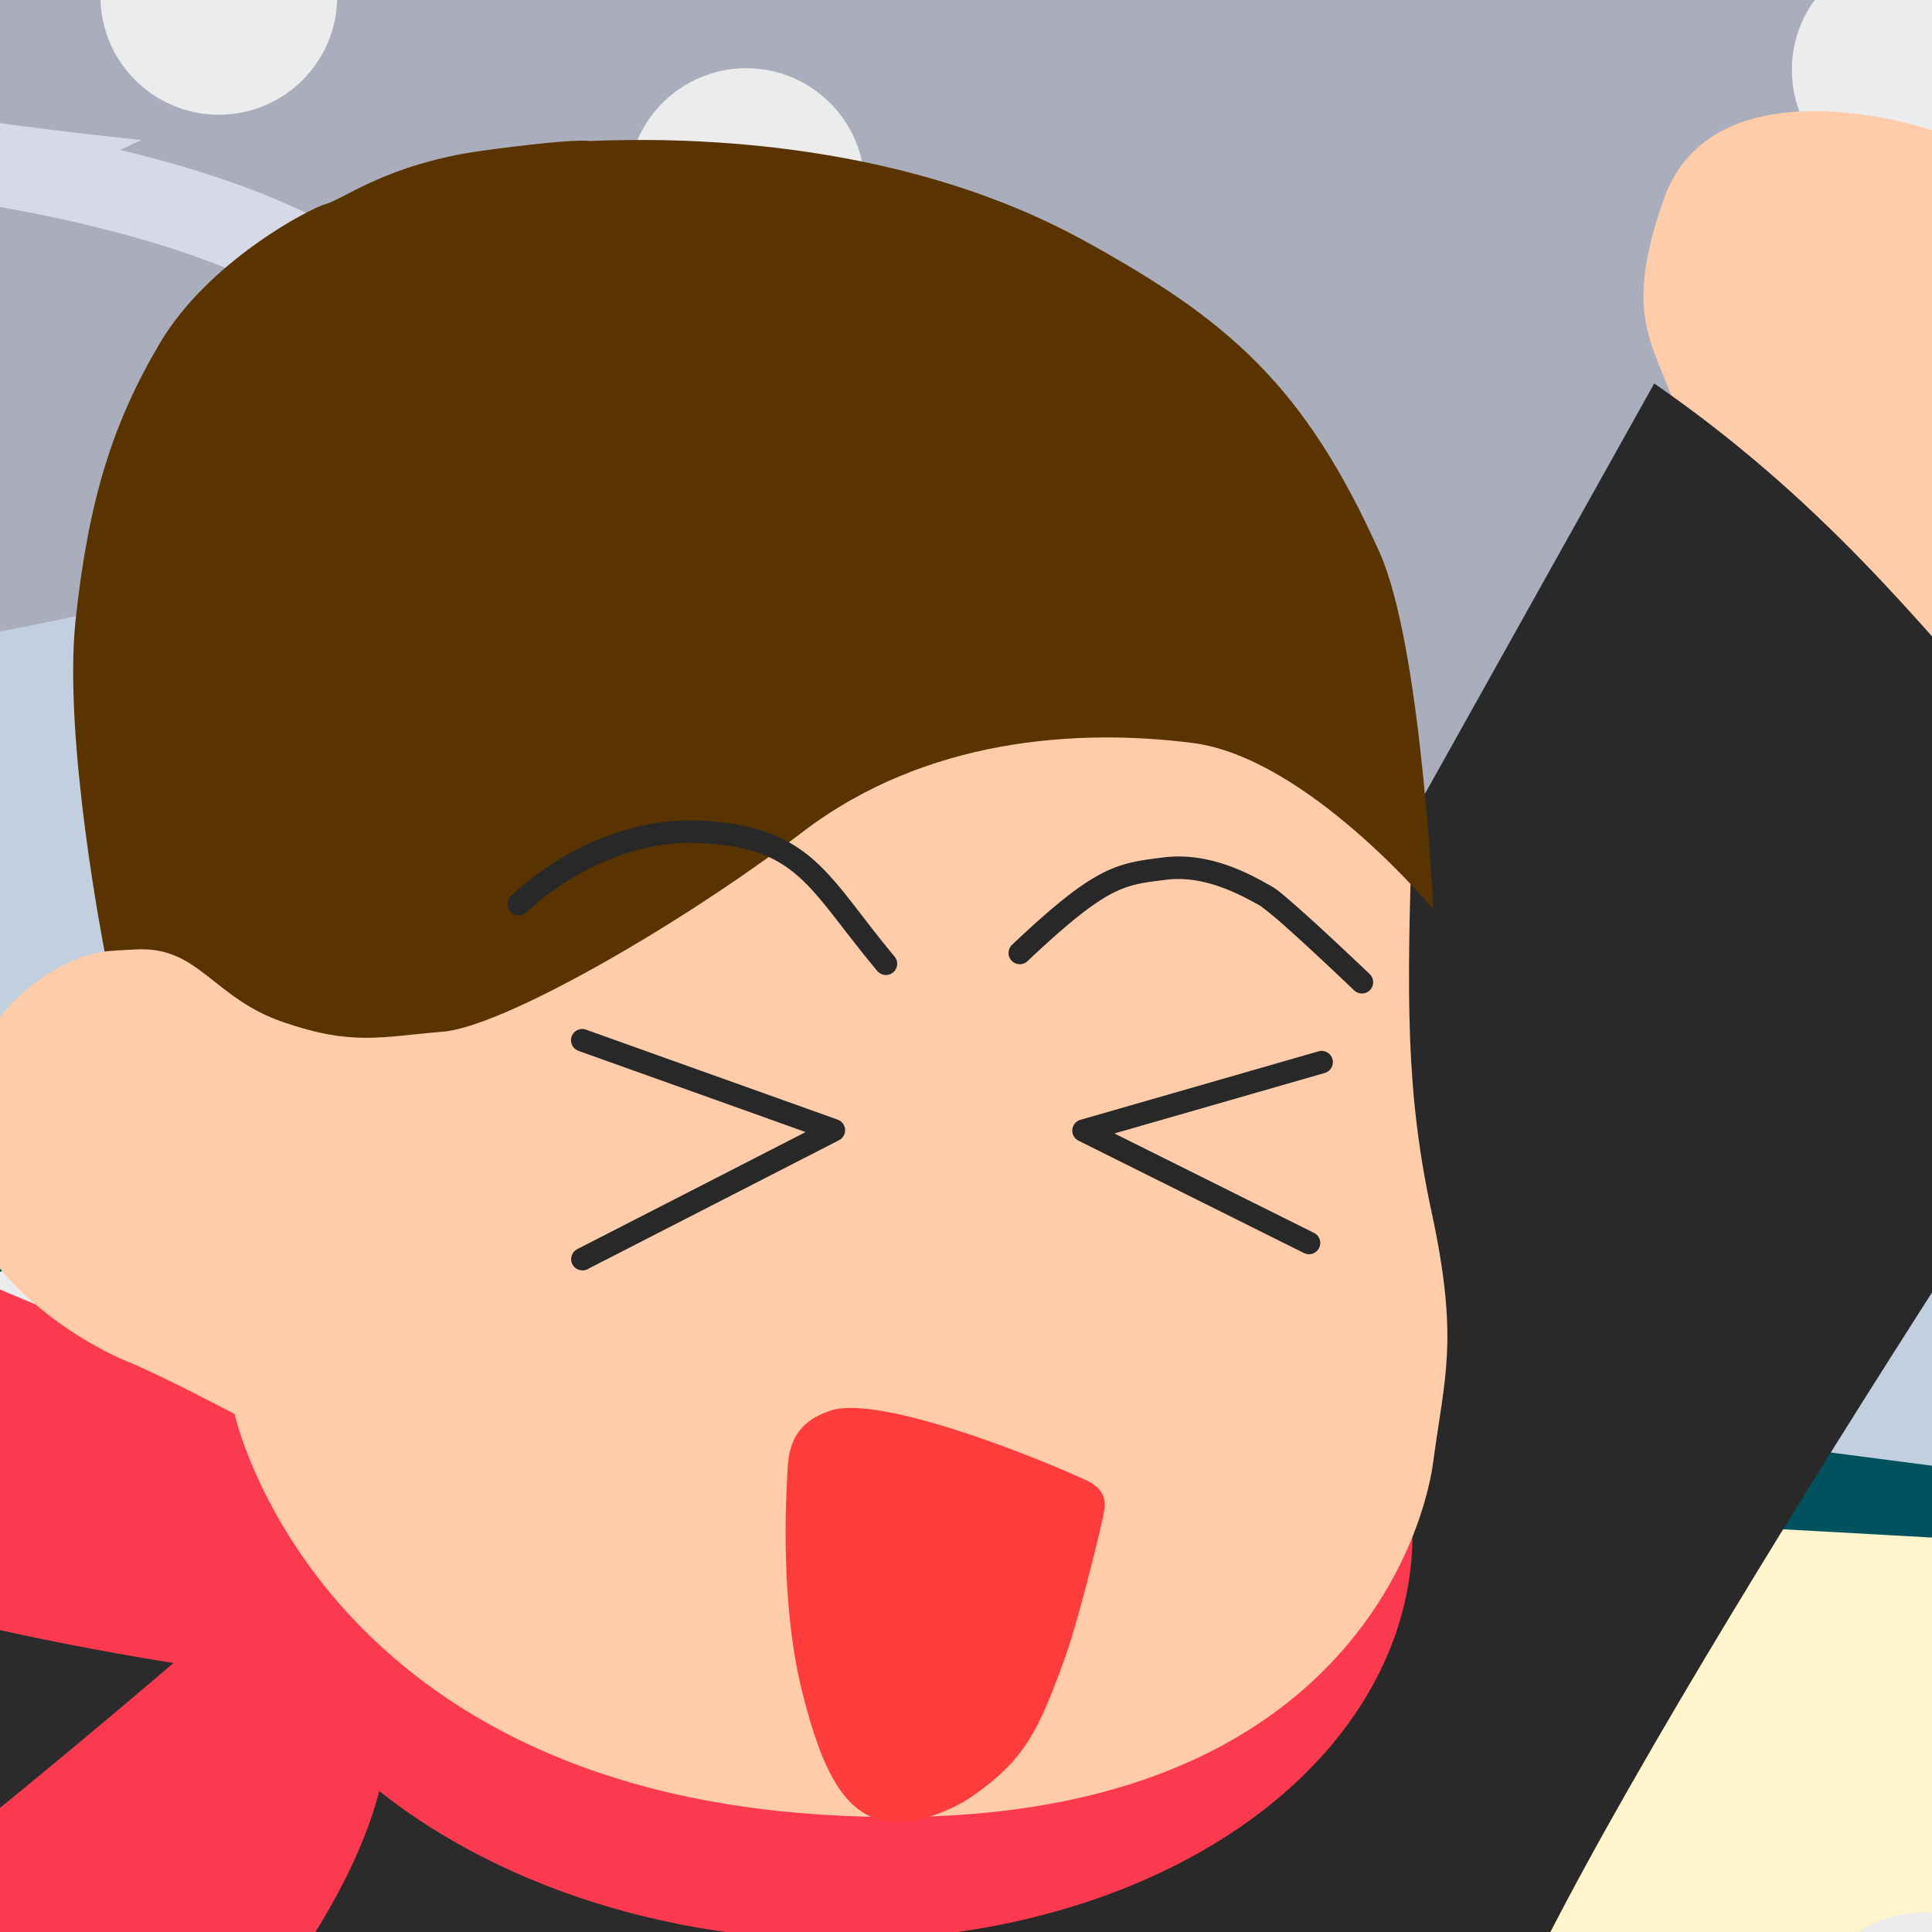 <svg height="512" viewBox="1300 140 320 320" width="512" xmlns:xlink="http://www.w3.org/1999/xlink" xmlns="http://www.w3.org/2000/svg"><path fill="#8fa4d5" d="M0 0h1920v640H0z"/><path d="M0 106.771v530.73A2855.816 279.817 0 0 0 77.17 640h1635.332A2855.816 279.817 0 0 0 1920 633.244v-522.08A2855.816 279.817 0 0 0 896.686 92.252 2855.816 279.817 0 0 0 0 106.772z" style="isolation:auto;mix-blend-mode:normal" color="#000" overflow="visible" fill="#69b1ff"/><path d="M0 228.49V640h1920V215.379a2855.816 279.817 0 0 0-774.486-10.76A2855.816 279.817 0 0 0 0 228.49z" style="isolation:auto;mix-blend-mode:normal" color="#000" overflow="visible" fill="#c1cfdf"/><circle cx="753.583" cy="128.164" r="95" style="isolation:auto;mix-blend-mode:normal" color="#000" overflow="visible" fill="#fff3b8"/><g color="#000"><path d="M253.775-2.784A224.789 56.47 0 0 0 61.104 24.728 224.789 56.47 0 0 0-108.254 5.286a224.789 56.47 0 0 0-224.788 56.468 224.789 56.47 0 0 0 170.031 54.7 224.789 56.47 0 0 0-2.033 7.15 224.789 56.47 0 0 0 224.788 56.471 224.789 56.47 0 0 0 188.453-25.784 224.789 56.47 0 0 0 152.28 15.026 224.789 56.47 0 0 0 224.79-56.468 224.789 56.47 0 0 0-.483-3.417 224.789 56.47 0 0 0 189.78-55.744 224.789 56.47 0 0 0-224.79-56.472A224.789 56.47 0 0 0 421.731 16.26 224.789 56.47 0 0 0 253.775-2.784z" style="isolation:auto;mix-blend-mode:normal" overflow="visible" fill="#d6dae6"/><path d="M259.834 14.431a217.177 54.558 0 0 0-186.147 26.58A217.177 54.558 0 0 0-89.935 22.228a217.177 54.558 0 0 0-217.176 54.556 217.177 54.558 0 0 0 164.273 52.848 217.177 54.558 0 0 0-1.964 6.906 217.177 54.558 0 0 0 217.176 54.56 217.177 54.558 0 0 0 182.07-24.912 217.177 54.558 0 0 0 147.124 14.517 217.177 54.558 0 0 0 217.178-54.555 217.177 54.558 0 0 0-.467-3.301A217.177 54.558 0 0 0 801.63 68.99a217.177 54.558 0 0 0-217.175-54.559 217.177 54.558 0 0 0-162.354 18.4 217.177 54.558 0 0 0-162.268-18.4z" style="isolation:auto;mix-blend-mode:normal" overflow="visible" fill="#aaaebc"/><path d="M326.532 120.775a185.07 45.937 0 0 0-158.627 22.38A185.07 45.937 0 0 0 28.473 127.34a185.07 45.937 0 0 0-185.069 45.935A185.07 45.937 0 0 0-16.609 217.77a185.07 45.937 0 0 0-1.673 5.816 185.07 45.937 0 0 0 185.068 45.938A185.07 45.937 0 0 0 321.94 248.55a185.07 45.937 0 0 0 125.373 12.223 185.07 45.937 0 0 0 185.07-45.935 185.07 45.937 0 0 0-.397-2.78 185.07 45.937 0 0 0 156.245-45.345 185.07 45.937 0 0 0-185.068-45.938 185.07 45.937 0 0 0-138.351 15.492 185.07 45.937 0 0 0-138.28-15.492z" style="isolation:auto;mix-blend-mode:normal" overflow="visible" fill="#d6dae6"/><path d="M331.52 134.779A178.802 44.381 0 0 0 178.266 156.4a178.802 44.381 0 0 0-134.711-15.28 178.802 44.381 0 0 0-178.801 44.38A178.802 44.381 0 0 0 0 228.49a178.802 44.381 0 0 0-1.617 5.618 178.802 44.381 0 0 0 178.801 44.382 178.802 44.381 0 0 0 149.9-20.265 178.802 44.381 0 0 0 121.126 11.81 178.802 44.381 0 0 0 178.804-44.38 178.802 44.381 0 0 0-.385-2.685 178.802 44.381 0 0 0 150.954-43.81 178.802 44.381 0 0 0-178.8-44.382 178.802 44.381 0 0 0-133.667 14.967 178.802 44.381 0 0 0-133.596-14.967z" style="isolation:auto;mix-blend-mode:normal" overflow="visible" fill="#aaaebc"/><path d="M1774.524 110.924a194.272 60.974 0 0 0-166.514 29.706 194.272 60.974 0 0 0-146.367-20.992 194.272 60.974 0 0 0-194.271 60.972 194.272 60.974 0 0 0 146.948 59.063 194.272 60.974 0 0 0-1.756 7.719 194.272 60.974 0 0 0 194.27 60.976 194.272 60.974 0 0 0 162.87-27.842 194.272 60.974 0 0 0 131.606 16.225 194.272 60.974 0 0 0 194.275-60.972 194.272 60.974 0 0 0-.418-3.69 194.272 60.974 0 0 0 164.015-60.189 194.272 60.974 0 0 0-194.272-60.976 194.272 60.974 0 0 0-145.23 20.563 194.272 60.974 0 0 0-145.156-20.563z" style="isolation:auto;mix-blend-mode:normal" overflow="visible" fill="#d6dae6"/><path d="M1779.76 129.512a187.693 58.91 0 0 0-160.875 28.7 187.693 58.91 0 0 0-141.41-20.281 187.693 58.91 0 0 0-187.692 58.907 187.693 58.91 0 0 0 141.972 57.063 187.693 58.91 0 0 0-1.697 7.457 187.693 58.91 0 0 0 187.692 58.911 187.693 58.91 0 0 0 157.353-26.898 187.693 58.91 0 0 0 127.15 15.675 187.693 58.91 0 0 0 187.695-58.907 187.693 58.91 0 0 0-.403-3.565 187.693 58.91 0 0 0 158.46-58.151 187.693 58.91 0 0 0-187.692-58.91A187.693 58.91 0 0 0 1920 149.378a187.693 58.91 0 0 0-140.24-19.867z" style="isolation:auto;mix-blend-mode:normal" overflow="visible" fill="#aaaebc"/><path d="M1050.266 156.707a129.036 41.487 0 0 0-110.599 20.212 129.036 41.487 0 0 0-97.216-14.284 129.036 41.487 0 0 0-129.035 41.486 129.036 41.487 0 0 0 97.603 40.186 129.036 41.487 0 0 0-1.167 5.253 129.036 41.487 0 0 0 129.035 41.488 129.036 41.487 0 0 0 108.177-18.944 129.036 41.487 0 0 0 87.414 11.04 129.036 41.487 0 0 0 129.036-41.486 129.036 41.487 0 0 0-.277-2.51 129.036 41.487 0 0 0 108.939-40.953 129.036 41.487 0 0 0-129.035-41.488 129.036 41.487 0 0 0-96.463 13.99 129.036 41.487 0 0 0-96.412-13.99z" style="isolation:auto;mix-blend-mode:normal" overflow="visible" fill="#d6dae6"/><path d="M1053.744 169.354a124.666 40.082 0 0 0-106.853 19.527 124.666 40.082 0 0 0-93.925-13.8 124.666 40.082 0 0 0-124.665 40.081 124.666 40.082 0 0 0 94.298 38.826 124.666 40.082 0 0 0-1.127 5.074 124.666 40.082 0 0 0 124.665 40.083 124.666 40.082 0 0 0 104.514-18.301 124.666 40.082 0 0 0 84.453 10.665 124.666 40.082 0 0 0 124.667-40.08 124.666 40.082 0 0 0-.268-2.426 124.666 40.082 0 0 0 105.25-39.566 124.666 40.082 0 0 0-124.666-40.083 124.666 40.082 0 0 0-93.196 13.517 124.666 40.082 0 0 0-93.147-13.517z" style="isolation:auto;mix-blend-mode:normal" overflow="visible" fill="#aaaebc"/><path d="M1257.385-25.102a272.024 59.682 0 0 0-233.157 29.077 272.024 59.682 0 0 0-204.945-20.548 272.024 59.682 0 0 0-272.023 59.68 272.024 59.682 0 0 0 205.76 57.811 272.024 59.682 0 0 0-2.46 7.556 272.024 59.682 0 0 0 272.023 59.683 272.024 59.682 0 0 0 228.052-27.251 272.024 59.682 0 0 0 184.279 15.88 272.024 59.682 0 0 0 272.026-59.679 272.024 59.682 0 0 0-.586-3.611 272.024 59.682 0 0 0 229.658-58.914 272.024 59.682 0 0 0-272.023-59.684 272.024 59.682 0 0 0-203.355 20.128 272.024 59.682 0 0 0-203.249-20.128z" style="isolation:auto;mix-blend-mode:normal" overflow="visible" fill="#d6dae6"/><path d="M1264.717-6.908a262.812 57.66 0 0 0-225.261 28.092A262.812 57.66 0 0 0 841.45 1.333a262.812 57.66 0 0 0-262.81 57.658 262.812 57.66 0 0 0 198.791 55.853 262.812 57.66 0 0 0-2.376 7.3 262.812 57.66 0 0 0 262.81 57.662 262.812 57.66 0 0 0 220.33-26.328 262.812 57.66 0 0 0 178.038 15.343 262.812 57.66 0 0 0 262.814-57.659 262.812 57.66 0 0 0-.565-3.488 262.812 57.66 0 0 0 221.88-56.92 262.812 57.66 0 0 0-262.81-57.662 262.812 57.66 0 0 0-196.47 19.446 262.812 57.66 0 0 0-196.366-19.446z" style="isolation:auto;mix-blend-mode:normal" overflow="visible" fill="#aaaebc"/></g><path d="M1920.707 427.8a2456.89 533.298 2.708 0 0-24.672-4.41 2456.89 533.298 2.708 0 0-220.79-33.208 2456.89 533.298 2.708 0 0-230.366-28.73 2456.89 533.298 2.708 0 0-237.635-23.966 2456.89 533.298 2.708 0 0-242.533-18.957 2456.89 533.298 2.708 0 0-245.006-13.761 2456.89 533.298 2.708 0 0-173.615-6.526 2456.89 533.298 2.708 0 0-243.568-4.6 2456.89 533.298 2.708 0 0-239.426.846A2456.89 533.298 2.708 0 0 .707 296.17V640h1920z" fill="#00525f"/><path d="M1771.049 404.697a2047.367 319.533 0 0 0-54.026-4.072 2047.367 319.533 0 0 0-192.244-10.951 2047.367 319.533 0 0 0-198.289-7.903 2047.367 319.533 0 0 0-202.353-4.773 2047.367 319.533 0 0 0-204.397-1.596 2047.367 319.533 0 0 0-144.824.8 2047.367 319.533 0 0 0-203.16 3.849 2047.367 319.533 0 0 0-199.684 6.994 2047.367 319.533 0 0 0-194.21 10.072A2047.367 319.533 0 0 0 0 409.54V640h1920V427.8a2456.89 533.298 2.708 0 0-24.672-4.41 2456.89 533.298 2.708 0 0-124.28-18.693z" fill="#fff4cb"/><path d="M0 382.791a3954.888 379.855 2.776 0 1 731.547 32.89A3954.888 379.855 2.776 0 1 1920 498.712V640H0z" fill="#d9f7ff"/><path d="M1683.601 399.117c36.2-7.53-4.264 12.957 18.828 42.146 29.335 36.215 57.385 52.06 84.14 83.277 47.169 64.563 81.164 133.689 54.72 209.118-18.614 57.81-51.708 112.12-92.852 161.342L1251 828.997c105.618-57.275 211.24-115.973 303.23-187.67 26.057-21.906 42.924-40.717 55.786-79.322 7.16-43.509 4.14-90.3 30.38-129.865 11.934-12.548 26.269-25.194 43.205-33.023z" fill="#34887d" fill-rule="evenodd"/><path d="M280.575 319.032c14.57 2.463 19.669-.443 3.152 16.37-16.516 16.814-74.286 60.846-76.445 69.055-2.16 8.208-16.567-11.442-9.8-21.095 6.766-9.652 83.093-64.33 83.093-64.33z" fill="#fb3a50" fill-rule="evenodd"/><g transform="translate(-291.818 -274.432) scale(1.387)" color="#000" fill="#f6f6f6"><ellipse cx="478.741" cy="502.38" rx="110.724" ry="92.39" style="isolation:auto;mix-blend-mode:normal" overflow="visible"/><ellipse cx="477.891" cy="361.49" rx="90.459" ry="75.48" style="isolation:auto;mix-blend-mode:normal" overflow="visible"/></g><path d="M135.066 374.016s8.803-6.522 134.416-9.482l-.767-8.977s-44.764 2.06-78.736 2.622l-14.906.44-7.298-1.154c-12.687.081-11.323.71-18.02 2.858-13.38 7.356-14.689 13.693-14.689 13.693z" fill="#ba6808" fill-rule="evenodd"/><ellipse cx="353.664" cy="212.209" rx="14.603" ry="14.132" style="isolation:auto;mix-blend-mode:normal" color="#000" overflow="visible" fill="#4e4e4e"/><ellipse cx="429.846" cy="205.555" rx="18.011" ry="17.43" style="isolation:auto;mix-blend-mode:normal" color="#000" overflow="visible" fill="#4e4e4e"/><ellipse cx="368.127" cy="119.804" rx="34.351" ry="24.38" style="isolation:auto;mix-blend-mode:normal" color="#000" overflow="visible" fill="#f7b55c"/><path d="M384.974 97.828l-9.83.963-.86 4.367-6.832-3.222-9.125 1.86 2.998-4.185-8.264-2.508 9.83-.963.86-4.367 6.832 3.222 9.125-1.86-2.998 4.185z" style="isolation:auto;mix-blend-mode:normal" color="#000" overflow="visible" fill="#0ad845"/><path d="M358.258 142.888a.412.471 0 0 1-.411.471.412.471 0 0 1-.413-.47.412.471 0 0 1 .41-.472.412.471 0 0 1 .414.469l-.412.003z" style="isolation:auto;mix-blend-mode:normal" color="#000" overflow="visible" fill="#7a4d0e"/><path d="M424.922 271.345c-4.424.55-4.72 3.236-9.262 4.81-8.093 2.714-25.965 4.878-63.823 2.024l-.872 8.162c37.984 2.864 55.938.802 64.71-2.14 4.385-1.471 6.485-2.912 7.988-5.265.752-1.177 1.353-2.929 1.494-4.518.141-1.589-.235-3.073-.235-3.073z" style="line-height:normal;font-variant-ligatures:normal;font-variant-position:normal;font-variant-caps:normal;font-variant-numeric:normal;font-variant-alternates:normal;font-feature-settings:normal;text-indent:0;text-align:start;text-decoration-line:none;text-decoration-style:solid;text-decoration-color:#000;text-transform:none;text-orientation:mixed;shape-padding:0;isolation:auto;mix-blend-mode:normal" color="#000" font-weight="400" font-family="sans-serif" white-space="normal" overflow="visible" fill="#616161" fill-rule="evenodd"/><path d="M584.466 217.782s-44.663 41.77-119.086 129.372l6.845 7.519s34.577-38.025 61.514-65.975l38.014 8.743s-6.647-12.428-29.767-17.234c10.15-10.322 18.39-18.251 21.496-20.077 11.499-6.758 20.984-42.348 20.984-42.348z" fill="#ba6808" fill-rule="evenodd"/><path d="M580.067 260.706l-36.016-20.602s22.868-19.141 18.393-37.141c-4.474-18 15.482-2.21 12.02 4.211-3.462 6.42 10.17-27.96 31.828-18.158 21.659 9.803 22.353 27.935 7.867 41.04-14.485 13.105-34.092 30.65-34.092 30.65zM286.833 305.71c92.244 9.279 169.395-20.395 175.895-5.895s30 18.5 2 28-97.222 12.722-135.722 6.222c-38.5-6.5-60.5-2-56-11s13.827-17.328 13.827-17.328z" fill="#fb3a50" fill-rule="evenodd"/><path d="M280.575 319.032c16.77-1.395 21.46-6.289 8.577 18.218-12.884 24.507-62.564 92.947-62.37 103.18.193 10.233-21.768-8.518-17.353-21.791 4.414-13.273 71.146-99.607 71.146-99.607zm-108.569 59.202l-14.75-28.91s-22.465 14.62-39.55 9.238c-17.086-5.381-4.59 11.145 2.29 9.34 6.881-1.805-29.202 4.248-22.886 21.334 6.315 17.086 24.119 19.699 39.317 10.551 15.198-9.148 35.58-21.553 35.58-21.553z" fill="#fb3a50" fill-rule="evenodd"/><g transform="translate(-12 -584)"><g color="#000" fill="#ececec" stroke-width="18.494" stroke-linecap="round" stroke-linejoin="round" transform="translate(-4 -304.185)" id="a"><circle cx="-271.898" cy="165.25" r="19.607" style="isolation:auto;mix-blend-mode:normal" transform="scale(-1 1)" overflow="visible"/><circle cx="45.092" cy="51.489" r="19.607" style="isolation:auto;mix-blend-mode:normal" overflow="visible"/><circle cx="-116.676" cy="-3.093" r="19.607" style="isolation:auto;mix-blend-mode:normal" transform="scale(-1 1)" overflow="visible"/><circle cx="317.922" cy="245.777" r="19.607" style="isolation:auto;mix-blend-mode:normal" overflow="visible"/><circle cx="-15.955" cy="383.575" r="19.607" style="isolation:auto;mix-blend-mode:normal" transform="scale(-1 1)" overflow="visible"/><circle cx="-231.286" cy="719.167" r="19.607" style="isolation:auto;mix-blend-mode:normal" transform="scale(-1 1)" overflow="visible"/><circle cx="-568.563" cy="109.398" r="19.607" style="isolation:auto;mix-blend-mode:normal" transform="scale(-1 1)" overflow="visible"/><circle cx="-368.717" cy="94.374" r="19.607" style="isolation:auto;mix-blend-mode:normal" transform="scale(-1 1)" overflow="visible"/><circle cx="266.98" cy="171.194" r="19.607" style="isolation:auto;mix-blend-mode:normal" overflow="visible"/><circle cx="-390.476" cy="443.028" r="19.607" style="isolation:auto;mix-blend-mode:normal" transform="scale(-1 1)" overflow="visible"/><circle cx="150.952" cy="312.847" r="19.607" style="isolation:auto;mix-blend-mode:normal" overflow="visible"/><circle cx="-34.917" cy="242.436" r="19.607" style="isolation:auto;mix-blend-mode:normal" transform="scale(-1 1)" overflow="visible"/><circle cx="80.538" cy="540.137" r="19.607" style="isolation:auto;mix-blend-mode:normal" overflow="visible"/><circle cx="313.007" cy="-52.878" r="19.607" style="isolation:auto;mix-blend-mode:normal" overflow="visible"/><circle cx="-453.377" cy="130.754" r="19.607" style="isolation:auto;mix-blend-mode:normal" transform="scale(-1 1)" overflow="visible"/><circle cx="-242.636" cy="328.807" r="19.607" style="isolation:auto;mix-blend-mode:normal" transform="scale(-1 1)" overflow="visible"/><circle cx="490.335" cy="16.765" r="19.607" style="isolation:auto;mix-blend-mode:normal" overflow="visible"/><circle cx="-207.66" cy="426.636" r="19.607" style="isolation:auto;mix-blend-mode:normal" transform="scale(-1 1)" overflow="visible"/><circle cx="555.131" cy="480.665" r="19.607" style="isolation:auto;mix-blend-mode:normal" overflow="visible"/><circle cx="-377.355" cy="495.583" r="19.607" style="isolation:auto;mix-blend-mode:normal" transform="scale(-1 1)" overflow="visible"/><circle cx="238.393" cy="585.967" r="19.607" style="isolation:auto;mix-blend-mode:normal" overflow="visible"/><circle cx="598.274" cy="-52.286" r="19.607" style="isolation:auto;mix-blend-mode:normal" overflow="visible"/><circle cx="-746.186" cy="-53.808" r="19.607" style="isolation:auto;mix-blend-mode:normal" transform="scale(-1 1)" overflow="visible"/><circle cx="549.387" cy="171.094" r="19.607" style="isolation:auto;mix-blend-mode:normal" overflow="visible"/><circle cx="-545.14" cy="245.202" r="19.607" style="isolation:auto;mix-blend-mode:normal" transform="scale(-1 1)" overflow="visible"/><circle cx="733.302" cy="339.913" r="19.607" style="isolation:auto;mix-blend-mode:normal" overflow="visible"/><circle cx="-610.64" cy="390.876" r="19.607" style="isolation:auto;mix-blend-mode:normal" transform="scale(-1 1)" overflow="visible"/><circle cx="572.12" cy="574.939" r="19.607" style="isolation:auto;mix-blend-mode:normal" overflow="visible"/><circle cx="-671.165" cy="393.342" r="19.607" style="isolation:auto;mix-blend-mode:normal" transform="scale(-1 1)" overflow="visible"/><circle cx="493.502" cy="339.815" r="19.607" style="isolation:auto;mix-blend-mode:normal" overflow="visible"/><circle cx="-440.798" cy="324.663" r="19.607" style="isolation:auto;mix-blend-mode:normal" transform="scale(-1 1)" overflow="visible"/><circle cx="574.095" cy="25.059" r="19.607" style="isolation:auto;mix-blend-mode:normal" overflow="visible"/><circle cx="684.575" cy="83.271" r="19.607" style="isolation:auto;mix-blend-mode:normal" overflow="visible"/><circle cx="-732.068" cy="167.903" r="19.607" style="isolation:auto;mix-blend-mode:normal" transform="scale(-1 1)" overflow="visible"/><circle cx="655.545" cy="7.009" r="19.607" style="isolation:auto;mix-blend-mode:normal" overflow="visible"/><circle cx="-782.14" cy="291.197" r="19.607" style="isolation:auto;mix-blend-mode:normal" transform="scale(-1 1)" overflow="visible"/><circle cx="244.472" cy="53.483" r="19.607" style="isolation:auto;mix-blend-mode:normal" overflow="visible"/><circle cx="-704.001" cy="458.5" r="19.607" style="isolation:auto;mix-blend-mode:normal" transform="scale(-1 1)" overflow="visible"/><circle cx="661.622" cy="206.939" r="19.607" style="isolation:auto;mix-blend-mode:normal" overflow="visible"/><circle cx="-644.252" cy="495.301" r="19.607" style="isolation:auto;mix-blend-mode:normal" transform="scale(-1 1)" overflow="visible"/><circle cx="745.012" cy="524.019" r="19.607" style="isolation:auto;mix-blend-mode:normal" overflow="visible"/><circle cx="837.727" cy="75.927" r="19.607" style="isolation:auto;mix-blend-mode:normal" overflow="visible"/><circle cx="-829.91" cy="183.428" r="19.607" style="isolation:auto;mix-blend-mode:normal" transform="scale(-1 1)" overflow="visible"/><circle cx="593.481" cy="345.358" r="19.607" style="isolation:auto;mix-blend-mode:normal" overflow="visible"/><circle cx="-1045.129" cy="25.383" r="19.607" style="isolation:auto;mix-blend-mode:normal" transform="scale(-1 1)" overflow="visible"/><circle cx="753.699" cy="211.473" r="19.607" style="isolation:auto;mix-blend-mode:normal" overflow="visible"/><circle cx="-836.649" cy="184.092" r="19.607" style="isolation:auto;mix-blend-mode:normal" transform="scale(-1 1)" overflow="visible"/><circle cx="1092.521" cy="213.754" r="19.607" style="isolation:auto;mix-blend-mode:normal" overflow="visible"/><circle cx="-812.91" cy="635.792" r="19.607" style="isolation:auto;mix-blend-mode:normal" transform="scale(-1 1)" overflow="visible"/><circle cx="646.363" cy="663.607" r="19.607" style="isolation:auto;mix-blend-mode:normal" overflow="visible"/><circle cx="-1064.745" cy="68.548" r="19.607" style="isolation:auto;mix-blend-mode:normal" transform="scale(-1 1)" overflow="visible"/><circle cx="-951.702" cy="99.453" r="19.607" style="isolation:auto;mix-blend-mode:normal" transform="scale(-1 1)" overflow="visible"/><circle cx="863.331" cy="243.356" r="19.607" style="isolation:auto;mix-blend-mode:normal" overflow="visible"/><circle cx="-1204.322" cy="106.141" r="19.607" style="isolation:auto;mix-blend-mode:normal" transform="scale(-1 1)" overflow="visible"/><circle cx="848.502" cy="340.629" r="19.607" style="isolation:auto;mix-blend-mode:normal" overflow="visible"/><circle cx="-879.76" cy="467.301" r="19.607" style="isolation:auto;mix-blend-mode:normal" transform="scale(-1 1)" overflow="visible"/><circle cx="939.302" cy="255.913" r="19.607" style="isolation:auto;mix-blend-mode:normal" overflow="visible"/><circle cx="976.244" cy="536.03" r="19.607" style="isolation:auto;mix-blend-mode:normal" overflow="visible"/><circle cx="-1353.819" cy="-39.353" r="19.607" style="isolation:auto;mix-blend-mode:normal" transform="scale(-1 1)" overflow="visible"/><circle cx="895.065" cy="-16.692" r="19.607" style="isolation:auto;mix-blend-mode:normal" overflow="visible"/><circle cx="1240.078" cy="31.754" r="19.607" style="isolation:auto;mix-blend-mode:normal" overflow="visible"/><circle cx="-724.163" cy="574.516" r="19.607" style="isolation:auto;mix-blend-mode:normal" transform="scale(-1 1)" overflow="visible"/><circle cx="1928.114" cy="669.408" r="19.607" style="isolation:auto;mix-blend-mode:normal" overflow="visible"/><circle cx="-991.753" cy="392.619" r="19.607" style="isolation:auto;mix-blend-mode:normal" transform="scale(-1 1)" overflow="visible"/><circle cx="1078.005" cy="289.771" r="19.607" style="isolation:auto;mix-blend-mode:normal" overflow="visible"/><circle cx="-1113.31" cy="432.843" r="19.607" style="isolation:auto;mix-blend-mode:normal" transform="scale(-1 1)" overflow="visible"/><circle cx="1064.746" cy="597.834" r="19.607" style="isolation:auto;mix-blend-mode:normal" overflow="visible"/><circle cx="-913.397" cy="662.447" r="19.607" style="isolation:auto;mix-blend-mode:normal" transform="scale(-1 1)" overflow="visible"/><circle cx="1448.009" cy="154.824" r="19.607" style="isolation:auto;mix-blend-mode:normal" overflow="visible"/><circle cx="1488.255" cy="-57.991" r="19.607" style="isolation:auto;mix-blend-mode:normal" overflow="visible"/><circle cx="-1379.383" cy="298.596" r="19.607" style="isolation:auto;mix-blend-mode:normal" transform="scale(-1 1)" overflow="visible"/><circle cx="-1303.363" cy="88.465" r="19.607" style="isolation:auto;mix-blend-mode:normal" transform="scale(-1 1)" overflow="visible"/><circle cx="1134.86" cy="58.279" r="19.607" style="isolation:auto;mix-blend-mode:normal" overflow="visible"/><circle cx="-1435.46" cy="443.044" r="19.607" style="isolation:auto;mix-blend-mode:normal" transform="scale(-1 1)" overflow="visible"/><circle cx="1138.474" cy="326.108" r="19.607" style="isolation:auto;mix-blend-mode:normal" overflow="visible"/><circle cx="-1443.428" cy="565.801" r="19.607" style="isolation:auto;mix-blend-mode:normal" transform="scale(-1 1)" overflow="visible"/><circle cx="1250.584" cy="519.855" r="19.607" style="isolation:auto;mix-blend-mode:normal" overflow="visible"/><circle cx="-1398.516" cy="50.072" r="19.607" style="isolation:auto;mix-blend-mode:normal" transform="scale(-1 1)" overflow="visible"/><circle cx="1483.987" cy="72.939" r="19.607" style="isolation:auto;mix-blend-mode:normal" overflow="visible"/><circle cx="-1558.498" cy="41.703" r="19.607" style="isolation:auto;mix-blend-mode:normal" transform="scale(-1 1)" overflow="visible"/><circle cx="1352.248" cy="211.21" r="19.607" style="isolation:auto;mix-blend-mode:normal" overflow="visible"/><circle cx="1251.956" cy="324.368" r="19.607" style="isolation:auto;mix-blend-mode:normal" overflow="visible"/><circle cx="-1566.578" cy="466.701" r="19.607" style="isolation:auto;mix-blend-mode:normal" transform="scale(-1 1)" overflow="visible"/><circle cx="1198.08" cy="187.007" r="19.607" style="isolation:auto;mix-blend-mode:normal" overflow="visible"/><circle cx="-1371.494" cy="493.867" r="19.607" style="isolation:auto;mix-blend-mode:normal" transform="scale(-1 1)" overflow="visible"/><circle cx="1323.122" cy="440.751" r="19.607" style="isolation:auto;mix-blend-mode:normal" overflow="visible"/><circle cx="-1583.654" cy="418.027" r="19.607" style="isolation:auto;mix-blend-mode:normal" transform="scale(-1 1)" overflow="visible"/><circle cx="-1834.021" cy="665.512" r="19.607" style="isolation:auto;mix-blend-mode:normal" transform="scale(-1 1)" overflow="visible"/><circle cx="1798.959" cy="91.546" r="19.607" style="isolation:auto;mix-blend-mode:normal" overflow="visible"/><circle cx="1699.406" cy="256.651" r="19.607" style="isolation:auto;mix-blend-mode:normal" overflow="visible"/><circle cx="-1360.192" cy="132.519" r="19.607" style="isolation:auto;mix-blend-mode:normal" transform="scale(-1 1)" overflow="visible"/><circle cx="1941.09" cy="9.011" r="19.607" style="isolation:auto;mix-blend-mode:normal" overflow="visible"/><circle cx="-1833.091" cy="352.3" r="19.607" style="isolation:auto;mix-blend-mode:normal" transform="scale(-1 1)" overflow="visible"/><circle cx="-1383.984" cy="391.047" r="19.607" style="isolation:auto;mix-blend-mode:normal" transform="scale(-1 1)" overflow="visible"/><circle cx="1634.581" cy="548.181" r="19.607" style="isolation:auto;mix-blend-mode:normal" overflow="visible"/><circle cx="-1716.293" cy="84.749" r="19.607" style="isolation:auto;mix-blend-mode:normal" transform="scale(-1 1)" overflow="visible"/><circle cx="-1632.399" cy="223.389" r="19.607" style="isolation:auto;mix-blend-mode:normal" transform="scale(-1 1)" overflow="visible"/><circle cx="-1685.977" cy="12.941" r="19.607" style="isolation:auto;mix-blend-mode:normal" transform="scale(-1 1)" overflow="visible"/><circle cx="-1439.608" cy="242.72" r="19.607" style="isolation:auto;mix-blend-mode:normal" transform="scale(-1 1)" overflow="visible"/><circle cx="1707.317" cy="527.597" r="19.607" style="isolation:auto;mix-blend-mode:normal" overflow="visible"/><circle cx="1529.422" cy="534.776" r="19.607" style="isolation:auto;mix-blend-mode:normal" overflow="visible"/><circle cx="-1940.006" cy="207.101" r="19.607" style="isolation:auto;mix-blend-mode:normal" transform="scale(-1 1)" overflow="visible"/><circle cx="1654.444" cy="355.444" r="19.607" style="isolation:auto;mix-blend-mode:normal" overflow="visible"/><circle cx="1593.706" cy="598.343" r="19.607" style="isolation:auto;mix-blend-mode:normal" overflow="visible"/><circle cx="1694.491" cy="642.819" r="19.607" style="isolation:auto;mix-blend-mode:normal" overflow="visible"/></g><use height="100%" xlink:href="#a" transform="translate(0 816.37)" width="100%"/></g><path d="M1577.81 208.222c-3.914-11.557-9.133-15.658-2.236-35.23 6.897-19.573 32.993-13.98 36.535-13.421 3.541.559 22.554 5.219 33.366 14.912 10.81 9.693 16.217 23.86 16.217 31.502 0 7.642 3.168 11.743-2.796 30.756-5.965 19.013-15.285 18.267-19.945 19.013-4.66.746-13.794-.56-13.794-.56s-78.02 159.26-88.564 165.586c-10.545 6.327-30.052 6.854-34.27-1.582-4.218-8.435-13.708-2.108-7.908-35.85 5.8-33.743 35.324-72.758 42.178-88.574 6.853-15.817 41.218-86.552 41.218-86.552zm-526.555 194.607c-8.525-10.241-9.806-17.688-30.402-21.565-20.596-3.876-27.49 25.174-28.604 29.007-1.114 3.833-5.615 25.32-1.892 41.405 3.722 16.084 13.895 29.242 20.711 33.437 6.816 4.195 9.03 9.6 28.703 14.098 19.673 4.498 23.251-5.19 26.038-9.42 2.787-4.231 5.782-14.04 5.782-14.04s177.558 9.74 188.002 2.714c10.443-7.025 19.795-26.157 14.192-34.987-5.603-8.83 4.36-14.805-28.373-27.552-32.734-12.747-80.972-4.768-98.199-6.626-17.227-1.858-95.958-6.471-95.958-6.471z" fill="#fca"/><path d="M1573.991 203.515c27.264 18.855 43.817 39.283 61.142 59.366 23.06 26.733 14.913 45.123 14.913 45.123s-86.568 129.514-103.167 173.48c-37.799 100.12-29.558 182.39-33.096 262.67-3.651 82.856-25.32 93.755-25.32 93.755s-38.447 8.939-71.656 2.139c-50.687-10.38-68.978-27.056-68.978-27.056s48.816-323.021 75.594-369.472c24.622-42.711 56.778-71.933 69.846-95.441 14.07-25.31 80.722-144.564 80.722-144.564z" fill="#292929"/><path d="M1431.705 440.129c.746 34.298-27.332 356.687-40.007 370.108-12.675 13.421-99.332 6.323-157.301-28.792-23.294-14.11-73.59-64.217-73.59-64.217s134.566-183.782 125.751-221.042c-10.252-43.336.181.393.181.393s-30.618 5.58-133.904 5.691c-64.142.07-80.365-5.667-80.365-5.667l-13.165-99.336s226.26-4.112 291.874-41.392c65.614-37.28 80.526 84.254 80.526 84.254z" fill="#2b2b2b"/><path d="M1429.958 421.29c0 14.205 3.022 32.895 3.022 32.895s-38.947-9.345-49.355-27.661c-10.409-18.316-5.372-42.613-3.694-41.866 1.68.748 31.561 44.482 50.027 36.633z" fill="#272727"/><path d="M1441.132 419.291c-5.69 28.545-7.316 34.702-7.316 34.702s54.87 11.194 63.406-20.15c8.536-31.343 4.878-20.708 4.878-20.708l-2.033-30.784s-28.045 39.18-58.935 36.94z" fill="#252525"/><g transform="translate(-27.174 -.58) scale(1.018)" fill="#fb3a50"><path d="M1200.39 269.446c-2.782.043-4.621 2.91-3.499 5.456 5.363 12.66 10.895 21.443 15.14 27.103.344.458.666.865.995 1.285-2.467 1.116-5.67 2.878-9.787 5.574a346.55 346.55 0 0 1-8.863-9.585c-6.046-6.789-12.655-15.233-14.038-18.482a3.888 3.888 0 0 0-3.668-2.415 3.888 3.888 0 0 0-3.486 5.462c2.568 6.028 9.188 13.648 15.384 20.605a387.434 387.434 0 0 0 8.2 8.903c-3.014 2.19-6.392 4.772-10.181 7.814a267.889 267.889 0 0 0-7.77-8.63c-6.765-7.18-15.128-15.355-22.83-19.687a3.888 3.888 0 0 0-1.85-.525 3.888 3.888 0 0 0-1.964 7.3c6.044 3.4 14.434 11.292 20.985 18.243a259.308 259.308 0 0 1 7.416 8.234 509.8 509.8 0 0 0-8.414 7.202c-2.197-1.979-16.8-15.182-29.402-27.942a3.888 3.888 0 0 0-2.784-1.195 3.888 3.888 0 0 0-2.748 6.658c12.027 12.177 25.523 24.454 29.077 27.665a761.944 761.944 0 0 0-7.599 6.897c-5.795-3.162-17.806-9.285-28.445-11.844a3.871 3.871 0 0 0-1.158-.116c-4.52.224-5.076 6.685-.66 7.678 12.527 3.013 24.206 9.903 24.206 9.903 235.213 107.401 328.946 44.224 328.946 44.224s-93.794-13.121-165.719-42.28-94.765-51.028-94.765-51.028-13.225-21.12-17.057-30.055a3.888 3.888 0 0 0-3.662-2.422z"/><path d="M1350.865 392.315c-81.159 70.953-112.261 87.962-112.261 87.962s-22.39 10.938-31.676 13.812a3.89 3.89 0 0 0-2.795 3.39c-.249 2.771 2.409 4.9 5.06 4.05 13.152-4.006 22.468-8.587 28.54-12.215a76.676 76.676 0 0 0 3.876-2.472c1.687 1.928 4.223 4.303 8.151 7.232a343.324 343.324 0 0 1-9.704 9.05c-6.765 6.072-15.183 12.713-18.427 14.11a3.888 3.888 0 0 0-2.401 3.678 3.888 3.888 0 0 0 5.476 3.464c6.018-2.591 13.613-9.242 20.546-15.466a344.526 344.526 0 0 0 11.039-10.336c2.656 1.727 5.732 3.6 9.231 5.616a271.425 271.425 0 0 0-8.786 8.36c-6.988 6.965-14.92 15.555-19.034 23.375a3.888 3.888 0 0 0-.472 1.866 3.888 3.888 0 0 0 7.353 1.756c3.228-6.137 10.88-14.746 17.644-21.49a258.767 258.767 0 0 1 10.457-9.853 471.209 471.209 0 0 0 9.846 5.248c-2.628 5.675-9.803 20.973-17.114 34.739a3.888 3.888 0 0 0-.309 3.015 3.888 3.888 0 0 0 7.175.632c7.272-13.692 14.395-28.844 17.194-34.883 5.258 2.56 9.169 4.249 12.056 5.367-1.302 6.95-3.108 18.817-2.437 28.763.02.388.1.772.236 1.138 1.564 4.247 7.894 2.848 7.523-1.662-.87-12.856 2.219-26.06 2.219-26.06s17.495-25.756 46.168-72.41c28.672-46.654-4.374-59.776-4.374-59.776z"/><ellipse cx="1454.756" cy="302.054" rx="97.212" ry="68.936" transform="matrix(.998 .057 -.051 .999 0 0)"/></g><path d="M1319.29 297.418c-11.045.373-26.842 12.676-26.842 33.18 0 20.504 22.554 32.434 28.52 34.857 5.964 2.423 17.894 8.761 17.894 8.761s13.286 61.036 97.313 66.354c83.301 5.273 99.382-44.55 101.227-58.521 1.845-13.972 4.276-20.08-.264-41.188-4.277-19.886-4.218-34.996-3.163-65.575 1.054-30.58-18.19-78.03-76.711-98.591-58.522-20.562-92.264-10.808-105.972-.527-13.708 10.28-32.161 24.78-36.379 52.722-4.218 27.943-.527 40.86.527 46.396 1.055 5.536 3.592 21.175 3.85 22.132z" fill="#fca"/><path d="M1397.603 163.357c12.947-.534 50.18-.962 81.931 16.487 24.002 13.19 36.522 23.991 48.939 51.587 6.957 15.46 8.909 59.147 8.909 59.147s-20.875-25.124-39.9-27.53c-19.024-2.405-44.126-.801-64.472 14.7-20.346 15.502-49.676 32.34-59.717 33.142-10.04.802-14.797 2.405-26.423-1.604-11.626-4.009-13.918-12.518-24.216-12.036-5.59.262-5.323.368-5.323.368s-6.925-35.104-4.811-54.882 6.077-32.607 14.004-45.97c7.927-13.364 24.574-22.183 27.48-22.985 2.907-.802 10.305-6.682 25.895-8.82s17.704-1.604 17.704-1.604z" fill="#5a3400"/><path d="M1396.365 310.436a1.864 1.864 0 0 0-.525 3.627l37.598 13.443-37.82 19.389a1.864 1.864 0 0 0 .85 3.523 1.864 1.864 0 0 0 1.057-.31 1.864 1.864 0 0 0 0-.003l41.44-21.246a1.864 1.864 0 0 0-.223-3.414l-41.65-14.892a1.864 1.864 0 0 0-.73-.117zm122.492 3.627a1.864 1.864 0 0 0-.496.08l-39.408 11.334a1.864 1.864 0 0 0-.316 3.46l37.3 18.584a1.864 1.864 0 1 0 1.663-3.335l-33.014-16.45 34.807-10.011a1.864 1.864 0 0 0-.536-3.662zm-26.134-32.051c-3.713.464-6.693.8-10.35 2.717-3.657 1.916-7.896 5.285-14.746 11.76a1.864 1.864 0 1 0 2.563 2.708c6.757-6.387 10.813-9.543 13.913-11.168 3.1-1.625 5.34-1.85 9.082-2.318 6.652-.832 12.881 2.869 15.475 4.266.105.056 1.596 1.173 3.188 2.558 1.591 1.385 3.51 3.13 5.355 4.836 3.69 3.41 7.08 6.662 7.08 6.662a1.864 1.864 0 1 0 2.582-2.69s-3.412-3.27-7.133-6.71a256.786 256.786 0 0 0-5.437-4.91c-1.641-1.429-2.76-2.432-3.867-3.028-2.253-1.213-9.445-5.716-17.705-4.683zm-76.479-6.084c-18.303-.984-31.615 12.472-31.615 12.472a1.864 1.864 0 1 0 2.635 2.635s12.41-12.265 28.779-11.385c8.412.453 12.608 2.299 16.377 5.678 3.77 3.38 7.105 8.574 12.863 15.465a1.864 1.864 0 1 0 2.86-2.39c-5.613-6.717-8.894-11.962-13.233-15.852-4.34-3.89-9.742-6.143-18.666-6.623z" style="line-height:normal;text-indent:0;text-align:start;text-decoration-line:none;text-decoration-style:solid;text-decoration-color:#000;text-transform:none;isolation:auto;mix-blend-mode:normal" color="#000" font-weight="400" font-family="sans-serif" white-space="normal" overflow="visible" fill="#282828"/><path d="M1479.94 385.199c-9.37-4.327-34.417-14.186-42.362-11.564-5.037 1.662-6.854 4.745-7.117 9.49-.264 4.745-1.305 22.126 2.372 36.95 3.392 13.676 7.2 20.51 14.11 21.617 4.188.67 10.444-1.575 14.36-4.35 8.392-5.946 10.726-10.54 15.29-23.33 2.02-5.661 5.932-21.382 6.326-23.988.376-2.482-1.009-3.91-2.98-4.825z" fill="#ff3c3c"/></svg>